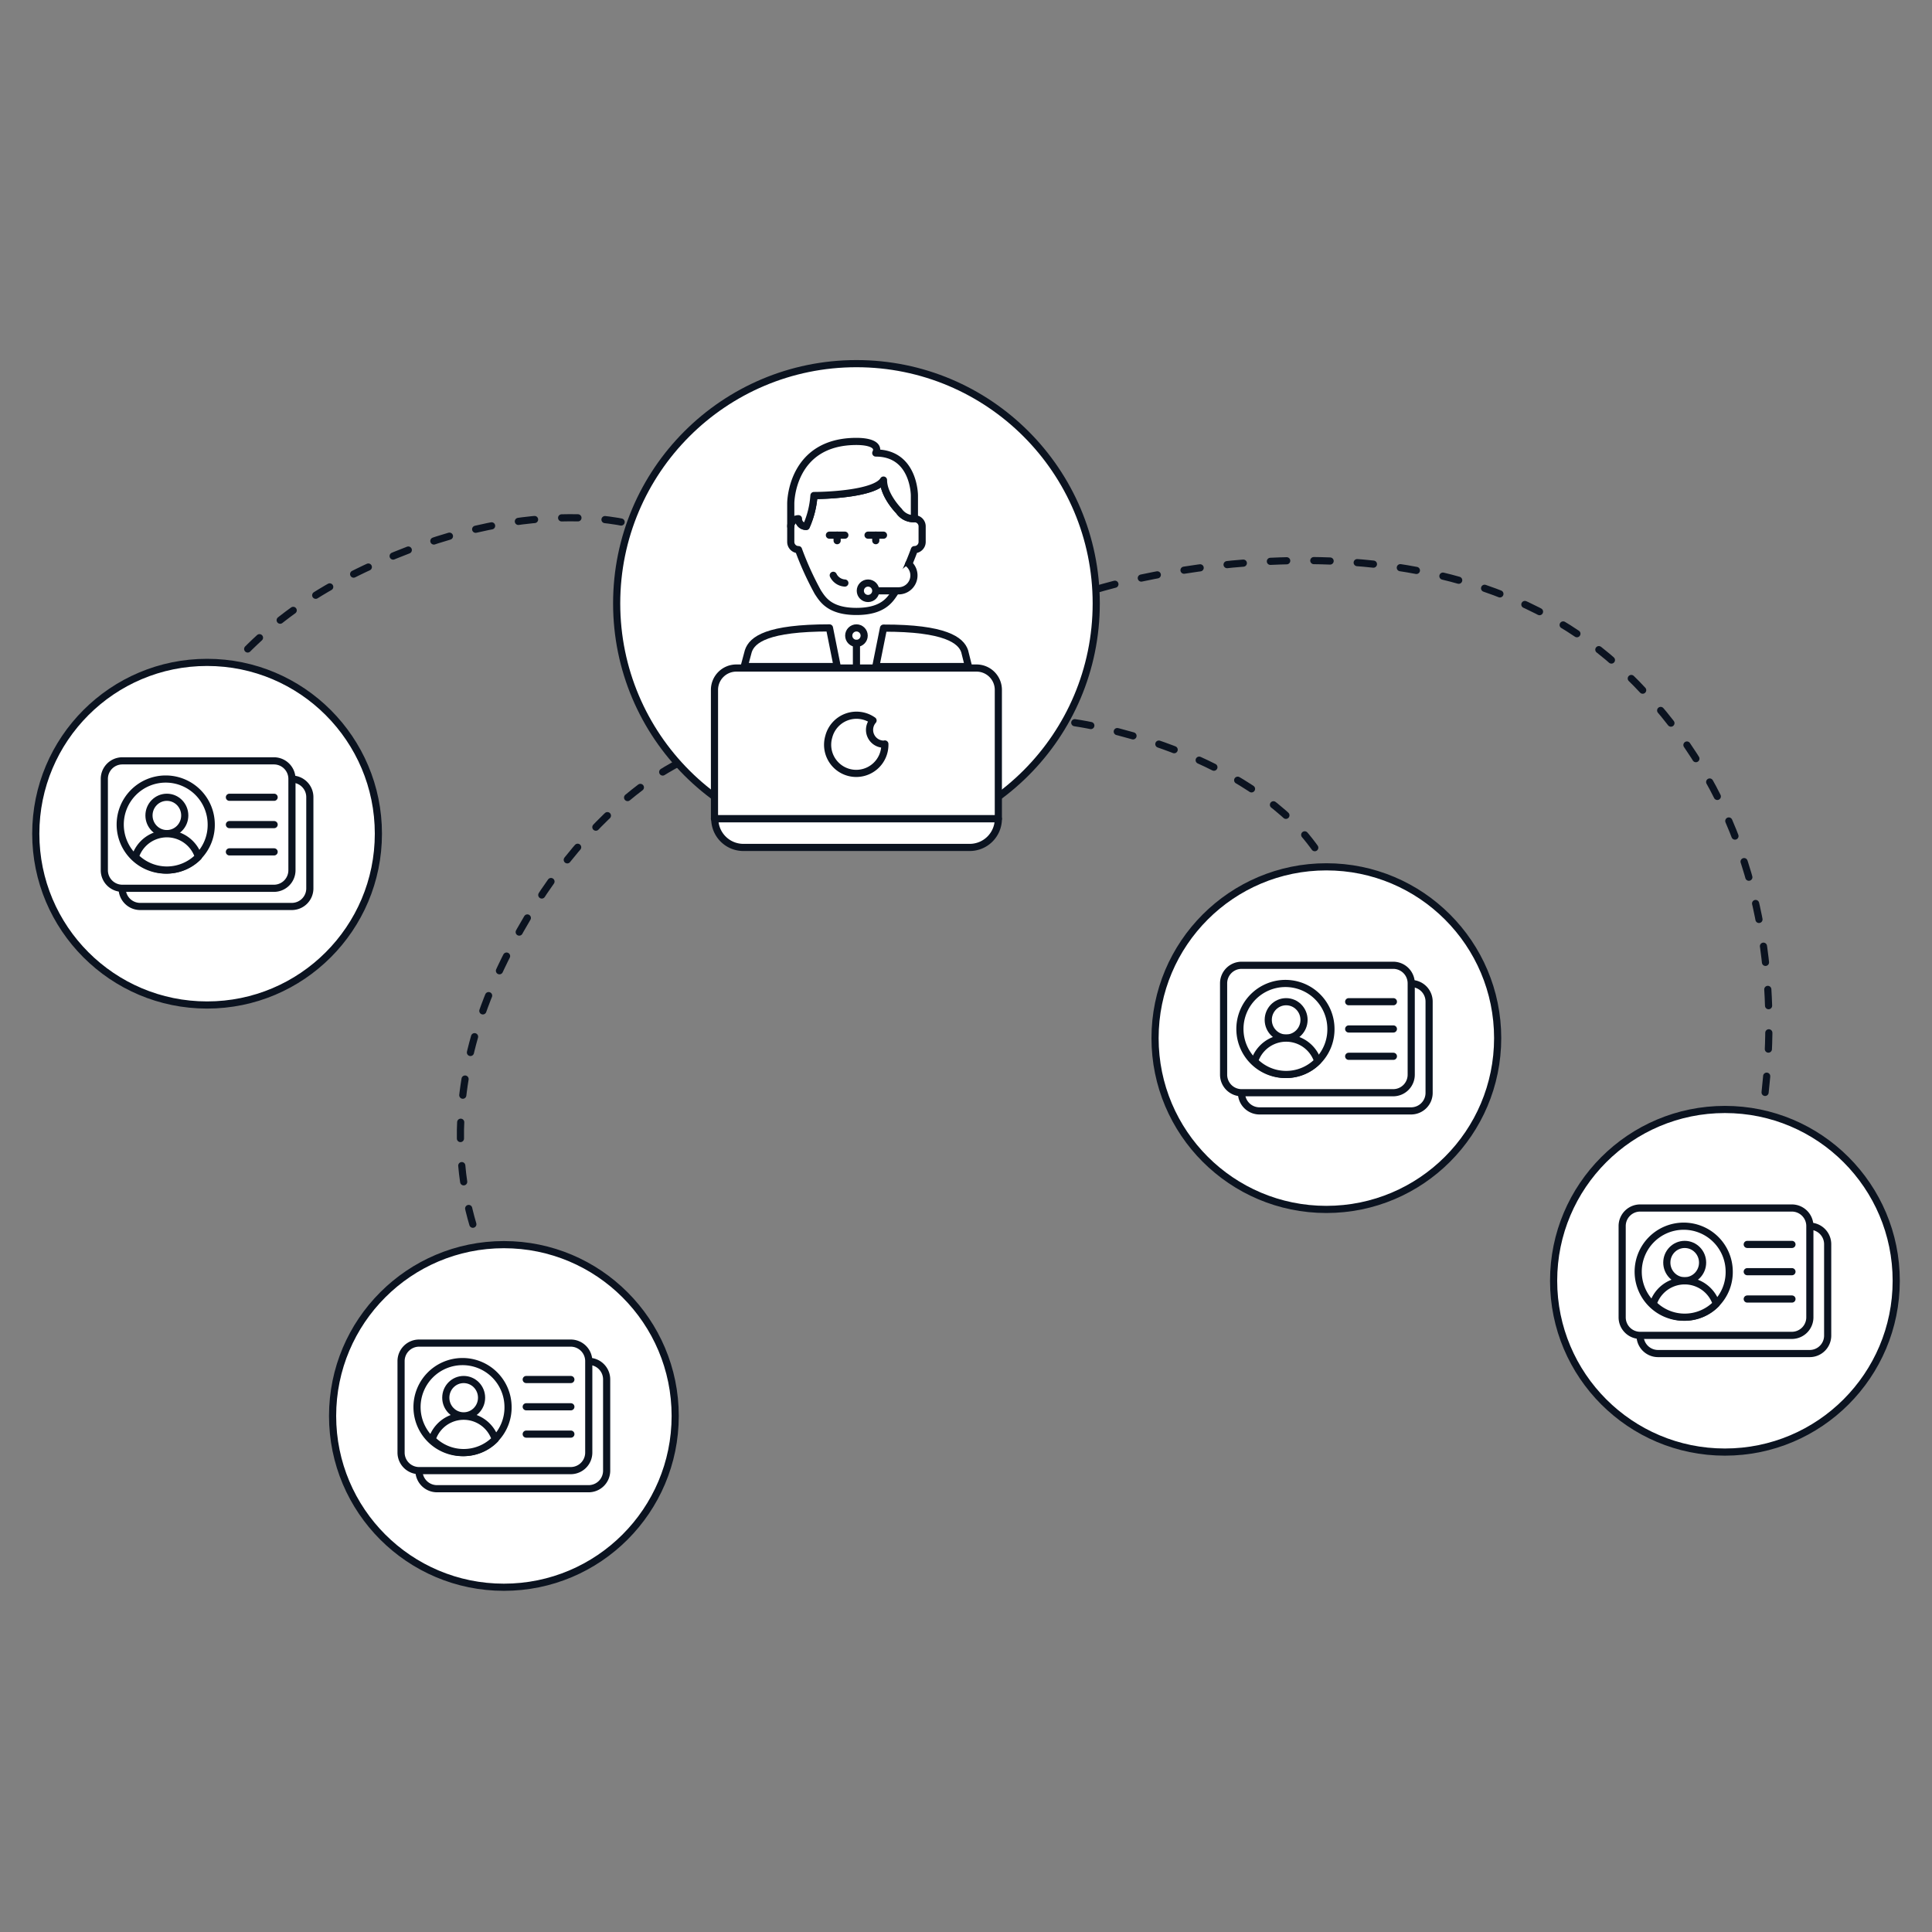 <svg id="Layer_1" data-name="Layer 1" xmlns="http://www.w3.org/2000/svg" viewBox="0 0 270 270"><rect x="0" y="0" width="270" height="270" fill="#808080" stroke="none"/><defs><style>.cls-1{fill:none;stroke-dasharray:2.28 3.79;}.cls-1,.cls-2{stroke:#0b1320;stroke-linecap:round;stroke-linejoin:round;}.cls-2{fill:#fff;}</style></defs><path class="cls-1" d="M150.2,101s17.43,2.36,29.15,12.62c12.5,10.94,12.64,31.44,12.64,31.44"/><path class="cls-1" d="M153.61,82.25s46.5-14.35,73.69,11.9c30.42,29.35,16.92,71.15,16.92,71.15"/><path class="cls-1" d="M22.8,111.52s2.77-19.17,26.05-31,39.08-7.32,39.08-7.32"/><circle class="cls-2" cx="119.69" cy="84.33" r="33.51"/><path class="cls-2" d="M135.35,93.15,134.81,91c-.51-1.52-2.7-3.24-11.34-3.22l-1.08,5.38Z"/><path class="cls-2" d="M117,93.15l-1.08-5.4c-8.64,0-10.8,1.62-11.34,3.24L104,93.15Z"/><path class="cls-2" d="M127.79,72.49a1.07,1.07,0,0,1,1.08,1.08v2.16a1.08,1.08,0,0,1-1.08,1.08,43.21,43.21,0,0,1-2.7,5.94c-.67,1-1.62,2.7-5.4,2.7s-4.73-1.69-5.4-2.7a43.21,43.21,0,0,1-2.7-5.94,1.08,1.08,0,0,1-1.08-1.08V73.57a1.08,1.08,0,0,1,1.08-1.08,1.06,1.06,0,0,0,1.08,1.08,12.71,12.71,0,0,0,1.08-4.32c2.16,0,8.61-.32,9.72-2.16,0,2.16,2.16,4.32,2.16,4.32A2.45,2.45,0,0,0,127.79,72.49Z"/><path class="cls-2" d="M110.51,73.57a1.08,1.08,0,0,1,1.08-1.08,1.06,1.06,0,0,0,1.08,1.08,12.71,12.71,0,0,0,1.08-4.32c2.16,0,8.61-.32,9.72-2.16,0,2.16,2.16,4.32,2.16,4.32a2.5,2.5,0,0,0,2.16,1.08V69.25s0-5.94-5.4-5.94c.54-1.08-.74-1.62-2.7-1.62-9.18,0-9.18,8.64-9.18,8.64Z"/><line class="cls-2" x1="115.91" y1="74.79" x2="118.07" y2="74.79"/><line class="cls-2" x1="116.99" y1="75.56" x2="116.99" y2="74.79"/><line class="cls-2" x1="121.31" y1="74.79" x2="123.47" y2="74.79"/><line class="cls-2" x1="122.39" y1="75.56" x2="122.39" y2="74.79"/><circle class="cls-2" cx="119.69" cy="88.83" r="1.08"/><line class="cls-2" x1="119.69" y1="93.15" x2="119.69" y2="89.91"/><path class="cls-2" d="M127,78.81a2.15,2.15,0,0,1-1.44,3.76h-3.24"/><circle class="cls-2" cx="121.31" cy="82.56" r="1.08"/><path class="cls-2" d="M118.07,81.48h0a1.92,1.92,0,0,1-1.62-1.08"/><path class="cls-2" d="M102.9,93.36h33.57a3.05,3.05,0,0,1,3.05,3.05v18a0,0,0,0,1,0,0H99.85a0,0,0,0,1,0,0v-18A3.05,3.05,0,0,1,102.9,93.36Z"/><path class="cls-2" d="M123.49,104a2,2,0,0,1-1.48-3.31,4,4,0,0,0-6.19,2.28,4,4,0,1,0,7.84,1Z"/><path class="cls-2" d="M99.85,114.43h39.67a0,0,0,0,1,0,0v0a4,4,0,0,1-4,4H103.89a4,4,0,0,1-4-4v0A0,0,0,0,1,99.85,114.43Z"/><path class="cls-1" d="M68.32,176.72S58.61,160,69.53,136.24s26.13-30,26.13-30"/><circle class="cls-2" cx="28.94" cy="116.51" r="23.94"/><circle class="cls-2" cx="70.42" cy="197.88" r="23.94"/><circle class="cls-2" cx="185.36" cy="145.08" r="23.94"/><circle class="cls-2" cx="241.06" cy="178.99" r="23.94"/><path class="cls-2" d="M40.8,108.88a2.52,2.52,0,0,1,2.5,2.54v12.72a2.52,2.52,0,0,1-2.5,2.54H19.57a2.52,2.52,0,0,1-2.5-2.54"/><path class="cls-2" d="M38.28,106.33H17.1a2.52,2.52,0,0,0-2.52,2.53v12.76a2.52,2.52,0,0,0,2.52,2.52H38.28a2.52,2.52,0,0,0,2.52-2.52V108.86A2.52,2.52,0,0,0,38.28,106.33Zm-15,15.26a6.36,6.36,0,1,1,6.24-6.35A6.3,6.3,0,0,1,23.32,121.59Z"/><ellipse class="cls-2" cx="23.32" cy="113.96" rx="2.5" ry="2.54"/><path class="cls-2" d="M23.32,121.59a6.2,6.2,0,0,0,4.41-1.85,4.63,4.63,0,0,0-8.82,0A6.2,6.2,0,0,0,23.32,121.59Z"/><line class="cls-2" x1="32.06" y1="111.42" x2="38.31" y2="111.42"/><line class="cls-2" x1="32.06" y1="115.24" x2="38.31" y2="115.24"/><line class="cls-2" x1="32.06" y1="119.05" x2="38.31" y2="119.05"/><path class="cls-2" d="M82.28,190.25a2.52,2.52,0,0,1,2.5,2.54V205.5a2.52,2.52,0,0,1-2.5,2.55H61.05a2.52,2.52,0,0,1-2.5-2.55"/><path class="cls-2" d="M79.76,187.7H58.58a2.52,2.52,0,0,0-2.53,2.52V203a2.52,2.52,0,0,0,2.53,2.52H79.76A2.52,2.52,0,0,0,82.28,203V190.22A2.52,2.52,0,0,0,79.76,187.7ZM64.8,203A6.36,6.36,0,1,1,71,196.6,6.3,6.3,0,0,1,64.8,203Z"/><ellipse class="cls-2" cx="64.8" cy="195.33" rx="2.5" ry="2.54"/><path class="cls-2" d="M64.8,203a6.16,6.16,0,0,0,4.41-1.86,4.63,4.63,0,0,0-8.82,0A6.15,6.15,0,0,0,64.8,203Z"/><line class="cls-2" x1="73.54" y1="192.79" x2="79.78" y2="192.79"/><line class="cls-2" x1="73.54" y1="196.6" x2="79.78" y2="196.6"/><line class="cls-2" x1="73.54" y1="200.42" x2="79.78" y2="200.42"/><path class="cls-2" d="M197.22,137.45a2.52,2.52,0,0,1,2.5,2.54v12.72a2.52,2.52,0,0,1-2.5,2.54H176a2.52,2.52,0,0,1-2.5-2.54"/><path class="cls-2" d="M194.7,134.9H173.52a2.52,2.52,0,0,0-2.52,2.52v12.76a2.52,2.52,0,0,0,2.52,2.53H194.7a2.52,2.52,0,0,0,2.52-2.53V137.42A2.52,2.52,0,0,0,194.7,134.9Zm-15,15.26A6.36,6.36,0,1,1,186,143.8,6.3,6.3,0,0,1,179.74,150.16Z"/><ellipse class="cls-2" cx="179.74" cy="142.53" rx="2.5" ry="2.54"/><path class="cls-2" d="M179.74,150.16a6.16,6.16,0,0,0,4.41-1.86,4.63,4.63,0,0,0-8.82,0A6.16,6.16,0,0,0,179.74,150.16Z"/><line class="cls-2" x1="188.48" y1="139.99" x2="194.73" y2="139.99"/><line class="cls-2" x1="188.48" y1="143.8" x2="194.73" y2="143.8"/><line class="cls-2" x1="188.48" y1="147.62" x2="194.73" y2="147.62"/><path class="cls-2" d="M252.93,171.36a2.52,2.52,0,0,1,2.49,2.55v12.71a2.51,2.51,0,0,1-2.49,2.54H231.69a2.51,2.51,0,0,1-2.49-2.54"/><path class="cls-2" d="M250.41,168.82H229.22a2.52,2.52,0,0,0-2.52,2.52V184.1a2.52,2.52,0,0,0,2.52,2.52h21.19a2.52,2.52,0,0,0,2.52-2.52V171.34A2.52,2.52,0,0,0,250.41,168.82Zm-15,15.26a6.36,6.36,0,1,1,6.25-6.36A6.3,6.3,0,0,1,235.44,184.08Z"/><ellipse class="cls-2" cx="235.44" cy="176.45" rx="2.5" ry="2.54"/><path class="cls-2" d="M235.44,184.08a6.16,6.16,0,0,0,4.41-1.86,4.63,4.63,0,0,0-8.82,0A6.16,6.16,0,0,0,235.44,184.08Z"/><line class="cls-2" x1="244.18" y1="173.91" x2="250.43" y2="173.91"/><line class="cls-2" x1="244.18" y1="177.72" x2="250.43" y2="177.72"/><line class="cls-2" x1="244.18" y1="181.54" x2="250.43" y2="181.54"/></svg>